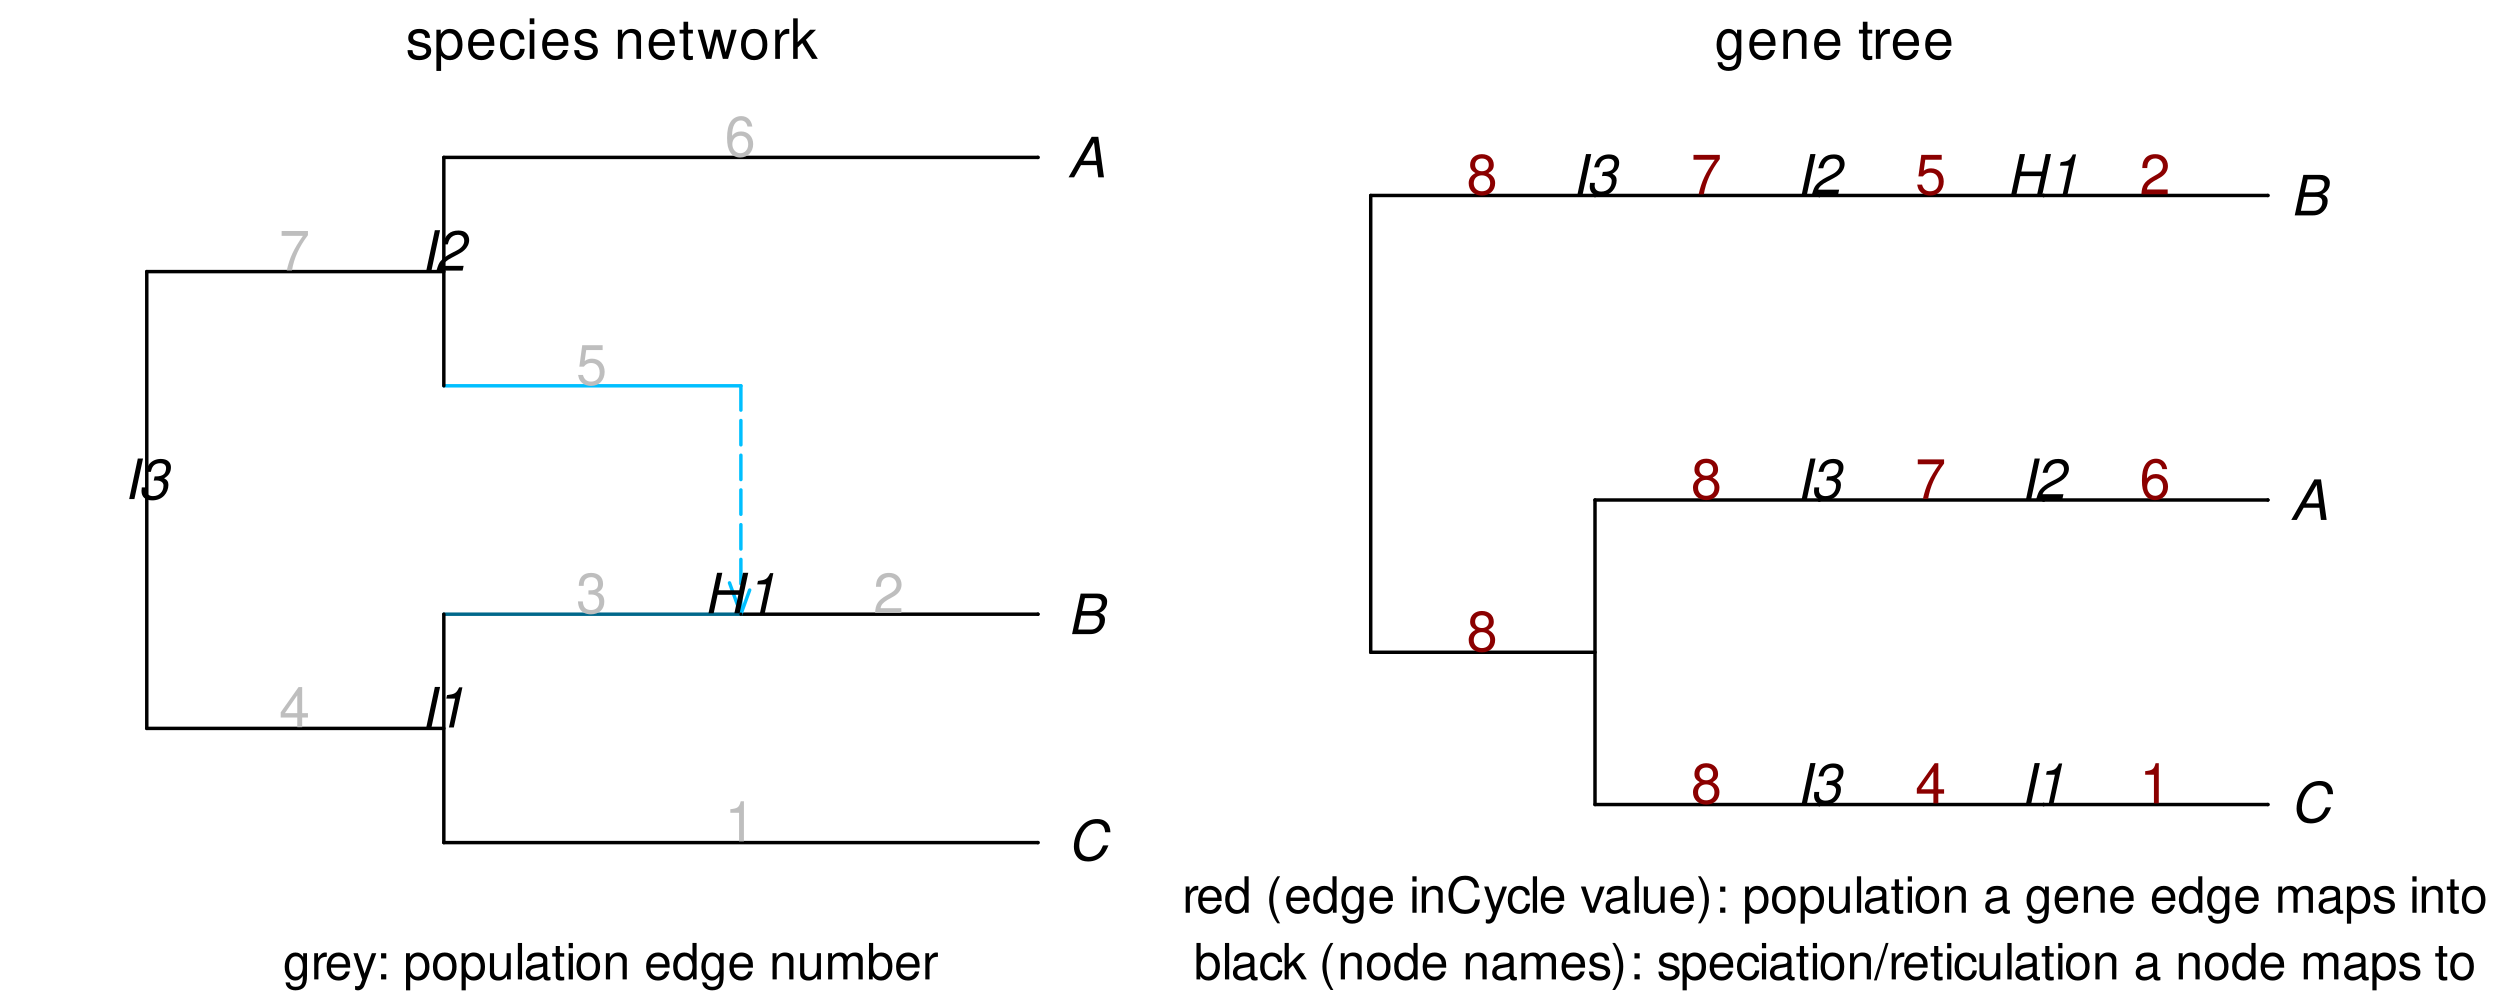 <?xml version="1.0" encoding="UTF-8"?>
<svg xmlns="http://www.w3.org/2000/svg" xmlns:xlink="http://www.w3.org/1999/xlink" width="540pt" height="216pt" viewBox="0 0 540 216" version="1.1">
<defs>
<g>
<symbol overflow="visible" id="glyph0-0">
<path style="stroke:none;" d=""/>
</symbol>
<symbol overflow="visible" id="glyph0-1">
<path style="stroke:none;" d="M 9.234 -6.031 C 9.219 -6.547 9.156 -6.859 9.031 -7.219 C 8.781 -7.938 8.156 -8.531 7.422 -8.75 C 7.109 -8.844 6.75 -8.891 6.391 -8.891 C 5.266 -8.891 4.25 -8.516 3.469 -7.812 C 2.5 -6.938 1.797 -5.672 1.484 -4.234 C 1.391 -3.797 1.344 -3.344 1.344 -2.906 C 1.344 -1.484 2.047 -0.328 3.125 0.078 C 3.5 0.203 3.938 0.281 4.406 0.281 C 5.672 0.281 6.781 -0.188 7.562 -1.047 C 8.031 -1.562 8.406 -2.219 8.812 -3.188 L 7.641 -3.188 C 7.344 -2.516 7.156 -2.141 6.938 -1.844 C 6.438 -1.141 5.516 -0.703 4.578 -0.703 C 3.859 -0.703 3.141 -1.094 2.828 -1.688 C 2.609 -2.094 2.5 -2.578 2.5 -3.125 C 2.5 -5.078 3.594 -7.094 5 -7.688 C 5.359 -7.844 5.766 -7.922 6.188 -7.922 C 7.391 -7.922 7.984 -7.328 8.094 -6.031 Z M 9.234 -6.031 "/>
</symbol>
<symbol overflow="visible" id="glyph0-2">
<path style="stroke:none;" d="M 0.953 0 L 4.906 0 C 5.891 0 6.656 -0.344 7.281 -1.047 C 7.797 -1.625 8.062 -2.312 8.062 -3.094 C 8.062 -3.828 7.734 -4.25 6.906 -4.609 C 7.766 -4.984 8.328 -5.656 8.484 -6.484 C 8.516 -6.641 8.531 -6.812 8.531 -7.016 C 8.531 -7.469 8.406 -7.812 8.094 -8.141 C 7.688 -8.562 7.188 -8.75 6.359 -8.75 L 2.812 -8.75 Z M 3.125 -4.984 L 3.734 -7.766 L 5.891 -7.766 C 6.922 -7.766 7.375 -7.438 7.375 -6.734 C 7.375 -6.281 7.219 -5.859 6.922 -5.531 C 6.562 -5.141 6.094 -4.984 5.297 -4.984 Z M 2.281 -0.984 L 2.922 -4 L 5.641 -4 C 6.469 -4 6.906 -3.625 6.906 -2.906 C 6.906 -2.438 6.781 -2.031 6.5 -1.672 C 6.125 -1.188 5.672 -0.984 5 -0.984 Z M 2.281 -0.984 "/>
</symbol>
<symbol overflow="visible" id="glyph0-3">
<path style="stroke:none;" d="M 6.281 -2.625 L 6.609 0 L 7.844 0 L 6.625 -8.75 L 5.188 -8.75 L 0.203 0 L 1.391 0 L 2.875 -2.625 Z M 6.172 -3.562 L 3.391 -3.562 L 5.688 -7.562 Z M 6.172 -3.562 "/>
</symbol>
<symbol overflow="visible" id="glyph0-4">
<path style="stroke:none;" d="M 7.453 -3.984 L 6.594 0 L 7.734 0 L 9.594 -8.75 L 8.453 -8.75 L 7.656 -4.969 L 3.188 -4.969 L 3.984 -8.75 L 2.859 -8.75 L 1 0 L 2.125 0 L 2.969 -3.984 Z M 7.453 -3.984 "/>
</symbol>
<symbol overflow="visible" id="glyph0-5">
<path style="stroke:none;" d="M 4.438 -6.234 L 3.109 0 L 4.156 0 L 6.016 -8.672 L 5.312 -8.672 C 4.688 -7.375 4.422 -7.219 2.688 -6.984 L 2.531 -6.234 Z M 4.438 -6.234 "/>
</symbol>
<symbol overflow="visible" id="glyph0-6">
<path style="stroke:none;" d="M 4.188 -8.75 L 3.062 -8.75 L 1.203 0 L 2.328 0 Z M 4.188 -8.75 "/>
</symbol>
<symbol overflow="visible" id="glyph0-7">
<path style="stroke:none;" d="M 6.281 -1.047 L 1.766 -1.047 C 1.938 -1.625 2.625 -2.25 3.734 -2.812 L 5.078 -3.531 C 6.141 -4.078 6.797 -4.656 7.156 -5.375 C 7.359 -5.766 7.469 -6.188 7.469 -6.594 C 7.469 -7.531 6.938 -8.297 6.125 -8.547 C 5.828 -8.625 5.516 -8.672 5.172 -8.672 C 3.328 -8.672 2.266 -7.734 1.781 -5.672 L 2.844 -5.672 C 2.984 -6.219 3.125 -6.594 3.344 -6.906 C 3.719 -7.438 4.328 -7.75 5.031 -7.75 C 5.875 -7.75 6.406 -7.234 6.406 -6.438 C 6.406 -5.656 5.828 -4.906 4.828 -4.391 L 3.578 -3.75 C 2.562 -3.234 1.75 -2.625 1.281 -2.047 C 0.922 -1.578 0.781 -1.266 0.406 -0.016 L 6.062 -0.016 Z M 6.281 -1.047 "/>
</symbol>
<symbol overflow="visible" id="glyph0-8">
<path style="stroke:none;" d="M 3.5 -3.984 C 3.75 -4.016 3.875 -4.016 4.047 -4.016 C 4.953 -4.016 5.516 -3.672 5.609 -3.062 C 5.609 -3.016 5.609 -2.953 5.609 -2.891 C 5.609 -1.578 4.688 -0.641 3.344 -0.641 C 2.531 -0.641 2.016 -1.047 1.938 -1.719 C 1.922 -1.781 1.922 -1.828 1.922 -1.891 C 1.922 -2.062 1.938 -2.203 1.984 -2.516 L 0.922 -2.516 C 0.875 -2.141 0.859 -1.969 0.859 -1.766 C 0.859 -0.438 1.688 0.281 3.172 0.281 C 4.25 0.281 5.156 -0.094 5.781 -0.781 C 6.328 -1.375 6.672 -2.25 6.672 -3.047 C 6.672 -3.75 6.422 -4.141 5.75 -4.484 C 6.766 -5.078 7.219 -5.812 7.219 -6.891 C 7.219 -7.688 6.75 -8.297 5.969 -8.547 C 5.688 -8.625 5.375 -8.672 5.047 -8.672 C 4.062 -8.672 3.203 -8.312 2.609 -7.641 C 2.266 -7.234 2.047 -6.766 1.812 -5.875 L 2.875 -5.875 C 3.109 -6.922 3.484 -7.422 4.219 -7.656 C 4.422 -7.719 4.656 -7.75 4.891 -7.75 C 5.688 -7.75 6.172 -7.359 6.172 -6.703 C 6.172 -6.219 6.016 -5.75 5.766 -5.453 C 5.422 -5.078 4.797 -4.891 3.906 -4.891 L 3.703 -4.891 Z M 3.5 -3.984 "/>
</symbol>
<symbol overflow="visible" id="glyph1-0">
<path style="stroke:none;" d=""/>
</symbol>
<symbol overflow="visible" id="glyph1-1">
<path style="stroke:none;" d="M 3.109 -6.188 L 3.109 0 L 4.156 0 L 4.156 -8.672 L 3.469 -8.672 C 3.094 -7.344 2.859 -7.156 1.219 -6.953 L 1.219 -6.188 Z M 3.109 -6.188 "/>
</symbol>
<symbol overflow="visible" id="glyph1-2">
<path style="stroke:none;" d="M 6.078 -1.047 L 1.594 -1.047 C 1.703 -1.766 2.094 -2.219 3.125 -2.859 L 4.328 -3.531 C 5.516 -4.188 6.125 -5.078 6.125 -6.141 C 6.125 -6.859 5.844 -7.531 5.344 -8 C 4.844 -8.453 4.219 -8.672 3.406 -8.672 C 2.328 -8.672 1.531 -8.297 1.062 -7.547 C 0.75 -7.094 0.625 -6.547 0.594 -5.672 L 1.656 -5.672 C 1.688 -6.266 1.766 -6.609 1.906 -6.906 C 2.188 -7.422 2.734 -7.75 3.375 -7.75 C 4.328 -7.75 5.047 -7.062 5.047 -6.125 C 5.047 -5.422 4.656 -4.828 3.906 -4.391 L 2.797 -3.75 C 1.016 -2.719 0.5 -1.906 0.406 -0.016 L 6.078 -0.016 Z M 6.078 -1.047 "/>
</symbol>
<symbol overflow="visible" id="glyph1-3">
<path style="stroke:none;" d="M 2.656 -4 L 3.234 -4 C 4.375 -4 4.984 -3.453 4.984 -2.406 C 4.984 -1.312 4.328 -0.656 3.234 -0.656 C 2.078 -0.656 1.516 -1.25 1.438 -2.516 L 0.391 -2.516 C 0.438 -1.828 0.547 -1.375 0.75 -0.984 C 1.203 -0.141 2.031 0.281 3.188 0.281 C 4.938 0.281 6.078 -0.781 6.078 -2.422 C 6.078 -3.531 5.656 -4.125 4.625 -4.484 C 5.422 -4.812 5.812 -5.406 5.812 -6.281 C 5.812 -7.781 4.844 -8.672 3.234 -8.672 C 1.516 -8.672 0.594 -7.719 0.562 -5.875 L 1.625 -5.875 C 1.625 -6.406 1.688 -6.703 1.812 -6.969 C 2.047 -7.469 2.578 -7.75 3.234 -7.75 C 4.172 -7.75 4.734 -7.188 4.734 -6.25 C 4.734 -5.641 4.531 -5.266 4.062 -5.062 C 3.766 -4.938 3.391 -4.891 2.656 -4.891 Z M 2.656 -4 "/>
</symbol>
<symbol overflow="visible" id="glyph1-4">
<path style="stroke:none;" d="M 3.922 -2.094 L 3.922 0 L 4.984 0 L 4.984 -2.094 L 6.234 -2.094 L 6.234 -3.047 L 4.984 -3.047 L 4.984 -8.672 L 4.203 -8.672 L 0.344 -3.219 L 0.344 -2.094 Z M 3.922 -3.047 L 1.266 -3.047 L 3.922 -6.875 Z M 3.922 -3.047 "/>
</symbol>
<symbol overflow="visible" id="glyph1-5">
<path style="stroke:none;" d="M 5.719 -8.516 L 1.312 -8.516 L 0.688 -3.875 L 1.656 -3.875 C 2.141 -4.469 2.562 -4.672 3.234 -4.672 C 4.375 -4.672 5.078 -3.891 5.078 -2.625 C 5.078 -1.406 4.375 -0.656 3.219 -0.656 C 2.297 -0.656 1.734 -1.125 1.469 -2.094 L 0.422 -2.094 C 0.562 -1.391 0.688 -1.062 0.938 -0.75 C 1.422 -0.094 2.281 0.281 3.234 0.281 C 4.953 0.281 6.156 -0.969 6.156 -2.766 C 6.156 -4.453 5.047 -5.609 3.406 -5.609 C 2.812 -5.609 2.328 -5.453 1.844 -5.094 L 2.172 -7.469 L 5.719 -7.469 Z M 5.719 -8.516 "/>
</symbol>
<symbol overflow="visible" id="glyph1-6">
<path style="stroke:none;" d="M 5.969 -6.422 C 5.766 -7.844 4.859 -8.672 3.562 -8.672 C 2.625 -8.672 1.781 -8.219 1.281 -7.438 C 0.75 -6.594 0.516 -5.531 0.516 -3.953 C 0.516 -2.5 0.719 -1.578 1.234 -0.797 C 1.688 -0.094 2.438 0.281 3.375 0.281 C 4.984 0.281 6.156 -0.938 6.156 -2.625 C 6.156 -4.219 5.078 -5.359 3.547 -5.359 C 2.719 -5.359 2.047 -5.047 1.594 -4.406 C 1.609 -6.547 2.281 -7.734 3.484 -7.734 C 4.234 -7.734 4.75 -7.266 4.922 -6.422 Z M 3.422 -4.422 C 4.438 -4.422 5.078 -3.703 5.078 -2.547 C 5.078 -1.453 4.359 -0.656 3.391 -0.656 C 2.406 -0.656 1.656 -1.484 1.656 -2.594 C 1.656 -3.672 2.375 -4.422 3.422 -4.422 Z M 3.422 -4.422 "/>
</symbol>
<symbol overflow="visible" id="glyph1-7">
<path style="stroke:none;" d="M 6.234 -8.516 L 0.547 -8.516 L 0.547 -7.469 L 5.141 -7.469 C 3.125 -4.578 2.297 -2.797 1.656 0 L 2.781 0 C 3.25 -2.719 4.312 -5.062 6.234 -7.625 Z M 6.234 -8.516 "/>
</symbol>
<symbol overflow="visible" id="glyph1-8">
<path style="stroke:none;" d="M 5.25 -4.531 C 5.25 -5.766 4.422 -6.469 2.969 -6.469 C 1.516 -6.469 0.562 -5.719 0.562 -4.547 C 0.562 -3.562 1.062 -3.094 2.562 -2.734 L 3.484 -2.516 C 4.188 -2.344 4.469 -2.094 4.469 -1.641 C 4.469 -1.047 3.875 -0.641 3 -0.641 C 2.453 -0.641 2 -0.797 1.75 -1.062 C 1.594 -1.25 1.531 -1.422 1.469 -1.875 L 0.406 -1.875 C 0.453 -0.422 1.266 0.281 2.922 0.281 C 4.5 0.281 5.516 -0.5 5.516 -1.719 C 5.516 -2.656 4.984 -3.172 3.734 -3.469 L 2.766 -3.703 C 1.953 -3.891 1.609 -4.156 1.609 -4.594 C 1.609 -5.188 2.125 -5.547 2.938 -5.547 C 3.75 -5.547 4.172 -5.203 4.203 -4.531 Z M 5.25 -4.531 "/>
</symbol>
<symbol overflow="visible" id="glyph1-9">
<path style="stroke:none;" d="M 0.641 2.609 L 1.656 2.609 L 1.656 -0.656 C 2.188 -0.016 2.766 0.281 3.594 0.281 C 5.219 0.281 6.281 -1.031 6.281 -3.031 C 6.281 -5.141 5.25 -6.469 3.578 -6.469 C 2.719 -6.469 2.047 -6.078 1.578 -5.344 L 1.578 -6.281 L 0.641 -6.281 Z M 3.406 -5.531 C 4.516 -5.531 5.234 -4.562 5.234 -3.062 C 5.234 -1.625 4.5 -0.656 3.406 -0.656 C 2.344 -0.656 1.656 -1.625 1.656 -3.094 C 1.656 -4.578 2.344 -5.531 3.406 -5.531 Z M 3.406 -5.531 "/>
</symbol>
<symbol overflow="visible" id="glyph1-10">
<path style="stroke:none;" d="M 6.156 -2.812 C 6.156 -3.766 6.078 -4.344 5.906 -4.812 C 5.5 -5.844 4.531 -6.469 3.359 -6.469 C 1.609 -6.469 0.484 -5.141 0.484 -3.062 C 0.484 -0.984 1.562 0.281 3.344 0.281 C 4.781 0.281 5.766 -0.547 6.031 -1.906 L 5.016 -1.906 C 4.734 -1.078 4.172 -0.641 3.375 -0.641 C 2.734 -0.641 2.203 -0.938 1.859 -1.469 C 1.625 -1.828 1.531 -2.188 1.531 -2.812 Z M 1.547 -3.625 C 1.625 -4.781 2.344 -5.547 3.344 -5.547 C 4.375 -5.547 5.078 -4.75 5.078 -3.625 Z M 1.547 -3.625 "/>
</symbol>
<symbol overflow="visible" id="glyph1-11">
<path style="stroke:none;" d="M 5.656 -4.172 C 5.609 -4.781 5.469 -5.188 5.234 -5.531 C 4.797 -6.125 4.047 -6.469 3.172 -6.469 C 1.469 -6.469 0.375 -5.125 0.375 -3.031 C 0.375 -1.016 1.453 0.281 3.156 0.281 C 4.656 0.281 5.609 -0.625 5.719 -2.156 L 4.719 -2.156 C 4.547 -1.156 4.031 -0.641 3.188 -0.641 C 2.078 -0.641 1.422 -1.547 1.422 -3.031 C 1.422 -4.609 2.062 -5.547 3.156 -5.547 C 4 -5.547 4.531 -5.047 4.641 -4.172 Z M 5.656 -4.172 "/>
</symbol>
<symbol overflow="visible" id="glyph1-12">
<path style="stroke:none;" d="M 1.797 -6.281 L 0.797 -6.281 L 0.797 0 L 1.797 0 Z M 1.797 -8.75 L 0.797 -8.75 L 0.797 -7.484 L 1.797 -7.484 Z M 1.797 -8.75 "/>
</symbol>
<symbol overflow="visible" id="glyph1-13">
<path style="stroke:none;" d=""/>
</symbol>
<symbol overflow="visible" id="glyph1-14">
<path style="stroke:none;" d="M 0.844 -6.281 L 0.844 0 L 1.844 0 L 1.844 -3.469 C 1.844 -4.75 2.516 -5.594 3.547 -5.594 C 4.344 -5.594 4.844 -5.109 4.844 -4.359 L 4.844 0 L 5.844 0 L 5.844 -4.75 C 5.844 -5.797 5.062 -6.469 3.859 -6.469 C 2.922 -6.469 2.312 -6.109 1.766 -5.234 L 1.766 -6.281 Z M 0.844 -6.281 "/>
</symbol>
<symbol overflow="visible" id="glyph1-15">
<path style="stroke:none;" d="M 3.047 -6.281 L 2.016 -6.281 L 2.016 -8.016 L 1.016 -8.016 L 1.016 -6.281 L 0.172 -6.281 L 0.172 -5.469 L 1.016 -5.469 L 1.016 -0.719 C 1.016 -0.078 1.453 0.281 2.234 0.281 C 2.5 0.281 2.719 0.25 3.047 0.188 L 3.047 -0.641 C 2.906 -0.609 2.766 -0.594 2.562 -0.594 C 2.141 -0.594 2.016 -0.719 2.016 -1.156 L 2.016 -5.469 L 3.047 -5.469 Z M 3.047 -6.281 "/>
</symbol>
<symbol overflow="visible" id="glyph1-16">
<path style="stroke:none;" d="M 6.641 0 L 8.5 -6.281 L 7.375 -6.281 L 6.125 -1.391 L 4.891 -6.281 L 3.656 -6.281 L 2.453 -1.391 L 1.172 -6.281 L 0.078 -6.281 L 1.891 0 L 3.031 0 L 4.234 -4.938 L 5.516 0 Z M 6.641 0 "/>
</symbol>
<symbol overflow="visible" id="glyph1-17">
<path style="stroke:none;" d="M 3.266 -6.469 C 1.484 -6.469 0.438 -5.203 0.438 -3.094 C 0.438 -0.969 1.484 0.281 3.281 0.281 C 5.047 0.281 6.125 -0.984 6.125 -3.047 C 6.125 -5.234 5.094 -6.469 3.266 -6.469 Z M 3.281 -5.547 C 4.406 -5.547 5.078 -4.625 5.078 -3.062 C 5.078 -1.578 4.375 -0.641 3.281 -0.641 C 2.156 -0.641 1.469 -1.578 1.469 -3.094 C 1.469 -4.625 2.156 -5.547 3.281 -5.547 Z M 3.281 -5.547 "/>
</symbol>
<symbol overflow="visible" id="glyph1-18">
<path style="stroke:none;" d="M 0.828 -6.281 L 0.828 0 L 1.844 0 L 1.844 -3.266 C 1.844 -4.781 2.469 -5.453 3.859 -5.406 L 3.859 -6.438 C 3.688 -6.453 3.594 -6.469 3.469 -6.469 C 2.812 -6.469 2.328 -6.078 1.75 -5.141 L 1.75 -6.281 Z M 0.828 -6.281 "/>
</symbol>
<symbol overflow="visible" id="glyph1-19">
<path style="stroke:none;" d="M 1.688 -8.75 L 0.703 -8.75 L 0.703 0 L 1.688 0 L 1.688 -2.453 L 2.656 -3.406 L 4.781 0 L 6.031 0 L 3.453 -4.109 L 5.641 -6.281 L 4.359 -6.281 L 1.688 -3.625 Z M 1.688 -8.75 "/>
</symbol>
<symbol overflow="visible" id="glyph1-20">
<path style="stroke:none;" d="M 4.688 -4.578 C 5.578 -5.109 5.859 -5.547 5.859 -6.359 C 5.859 -7.734 4.812 -8.672 3.297 -8.672 C 1.797 -8.672 0.75 -7.734 0.75 -6.375 C 0.75 -5.547 1.016 -5.125 1.891 -4.578 C 0.922 -4.078 0.438 -3.375 0.438 -2.406 C 0.438 -0.828 1.609 0.281 3.297 0.281 C 4.984 0.281 6.156 -0.828 6.156 -2.406 C 6.156 -3.375 5.672 -4.078 4.688 -4.578 Z M 3.297 -7.734 C 4.203 -7.734 4.781 -7.203 4.781 -6.344 C 4.781 -5.516 4.188 -4.984 3.297 -4.984 C 2.406 -4.984 1.828 -5.516 1.828 -6.359 C 1.828 -7.203 2.406 -7.734 3.297 -7.734 Z M 3.297 -4.094 C 4.359 -4.094 5.078 -3.391 5.078 -2.391 C 5.078 -1.344 4.375 -0.656 3.281 -0.656 C 2.25 -0.656 1.531 -1.375 1.531 -2.375 C 1.531 -3.406 2.234 -4.094 3.297 -4.094 Z M 3.297 -4.094 "/>
</symbol>
<symbol overflow="visible" id="glyph1-21">
<path style="stroke:none;" d="M 4.844 -6.281 L 4.844 -5.375 C 4.344 -6.125 3.797 -6.469 3 -6.469 C 1.469 -6.469 0.422 -5.047 0.422 -3.031 C 0.422 -1.984 0.672 -1.219 1.219 -0.578 C 1.688 -0.031 2.281 0.281 2.922 0.281 C 3.688 0.281 4.219 -0.062 4.75 -0.859 L 4.75 -0.531 C 4.75 1.156 4.281 1.781 3.031 1.781 C 2.188 1.781 1.734 1.438 1.641 0.719 L 0.625 0.719 C 0.719 1.891 1.641 2.609 3.016 2.609 C 3.938 2.609 4.703 2.312 5.109 1.812 C 5.594 1.219 5.766 0.438 5.766 -1.031 L 5.766 -6.281 Z M 3.094 -5.547 C 4.156 -5.547 4.75 -4.656 4.75 -3.062 C 4.75 -1.531 4.141 -0.641 3.094 -0.641 C 2.062 -0.641 1.469 -1.547 1.469 -3.094 C 1.469 -4.625 2.062 -5.547 3.094 -5.547 Z M 3.094 -5.547 "/>
</symbol>
<symbol overflow="visible" id="glyph2-0">
<path style="stroke:none;" d=""/>
</symbol>
<symbol overflow="visible" id="glyph2-1">
<path style="stroke:none;" d="M 4.359 -5.656 L 4.359 -4.844 C 3.906 -5.516 3.406 -5.812 2.703 -5.812 C 1.328 -5.812 0.375 -4.547 0.375 -2.734 C 0.375 -1.781 0.609 -1.094 1.094 -0.516 C 1.516 -0.016 2.047 0.25 2.641 0.25 C 3.312 0.25 3.797 -0.047 4.281 -0.766 L 4.281 -0.469 C 4.281 1.031 3.859 1.594 2.734 1.594 C 1.969 1.594 1.562 1.297 1.484 0.641 L 0.562 0.641 C 0.641 1.688 1.484 2.359 2.703 2.359 C 3.547 2.359 4.234 2.078 4.594 1.625 C 5.031 1.094 5.188 0.406 5.188 -0.922 L 5.188 -5.656 Z M 2.781 -4.984 C 3.734 -4.984 4.281 -4.188 4.281 -2.75 C 4.281 -1.375 3.719 -0.578 2.781 -0.578 C 1.859 -0.578 1.312 -1.391 1.312 -2.781 C 1.312 -4.172 1.859 -4.984 2.781 -4.984 Z M 2.781 -4.984 "/>
</symbol>
<symbol overflow="visible" id="glyph2-2">
<path style="stroke:none;" d="M 0.75 -5.656 L 0.75 0 L 1.656 0 L 1.656 -2.938 C 1.656 -4.297 2.219 -4.906 3.469 -4.875 L 3.469 -5.781 C 3.312 -5.812 3.234 -5.812 3.125 -5.812 C 2.531 -5.812 2.094 -5.469 1.578 -4.625 L 1.578 -5.656 Z M 0.75 -5.656 "/>
</symbol>
<symbol overflow="visible" id="glyph2-3">
<path style="stroke:none;" d="M 5.531 -2.531 C 5.531 -3.391 5.469 -3.906 5.312 -4.328 C 4.938 -5.266 4.078 -5.812 3.016 -5.812 C 1.453 -5.812 0.438 -4.625 0.438 -2.75 C 0.438 -0.891 1.406 0.25 3 0.25 C 4.297 0.25 5.188 -0.484 5.422 -1.719 L 4.516 -1.719 C 4.266 -0.969 3.75 -0.578 3.031 -0.578 C 2.469 -0.578 1.969 -0.844 1.672 -1.312 C 1.453 -1.641 1.375 -1.969 1.375 -2.531 Z M 1.391 -3.266 C 1.469 -4.312 2.109 -4.984 3.016 -4.984 C 3.938 -4.984 4.562 -4.281 4.562 -3.266 Z M 1.391 -3.266 "/>
</symbol>
<symbol overflow="visible" id="glyph2-4">
<path style="stroke:none;" d="M 4.188 -5.656 L 2.625 -1.25 L 1.172 -5.656 L 0.219 -5.656 L 2.125 0.016 L 1.781 0.922 C 1.625 1.312 1.438 1.469 1.062 1.469 C 0.906 1.469 0.781 1.453 0.578 1.406 L 0.578 2.219 C 0.766 2.312 0.953 2.359 1.188 2.359 C 1.484 2.359 1.797 2.25 2.031 2.078 C 2.312 1.875 2.469 1.641 2.641 1.188 L 5.156 -5.656 Z M 4.188 -5.656 "/>
</symbol>
<symbol overflow="visible" id="glyph2-5">
<path style="stroke:none;" d="M 2.312 -1.125 L 1.188 -1.125 L 1.188 0 L 2.312 0 Z M 2.312 -5.656 L 1.188 -5.656 L 1.188 -4.531 L 2.312 -4.531 Z M 2.312 -5.656 "/>
</symbol>
<symbol overflow="visible" id="glyph2-6">
<path style="stroke:none;" d=""/>
</symbol>
<symbol overflow="visible" id="glyph2-7">
<path style="stroke:none;" d="M 0.578 2.359 L 1.484 2.359 L 1.484 -0.594 C 1.969 -0.016 2.5 0.25 3.234 0.25 C 4.703 0.25 5.641 -0.922 5.641 -2.734 C 5.641 -4.625 4.719 -5.812 3.219 -5.812 C 2.453 -5.812 1.828 -5.469 1.422 -4.797 L 1.422 -5.656 L 0.578 -5.656 Z M 3.062 -4.984 C 4.062 -4.984 4.703 -4.109 4.703 -2.75 C 4.703 -1.469 4.047 -0.594 3.062 -0.594 C 2.109 -0.594 1.484 -1.453 1.484 -2.781 C 1.484 -4.109 2.109 -4.984 3.062 -4.984 Z M 3.062 -4.984 "/>
</symbol>
<symbol overflow="visible" id="glyph2-8">
<path style="stroke:none;" d="M 2.938 -5.812 C 1.344 -5.812 0.391 -4.688 0.391 -2.781 C 0.391 -0.875 1.344 0.25 2.953 0.25 C 4.547 0.25 5.5 -0.891 5.5 -2.75 C 5.5 -4.703 4.578 -5.812 2.938 -5.812 Z M 2.953 -4.984 C 3.969 -4.984 4.562 -4.156 4.562 -2.75 C 4.562 -1.422 3.938 -0.578 2.953 -0.578 C 1.938 -0.578 1.328 -1.422 1.328 -2.781 C 1.328 -4.156 1.938 -4.984 2.953 -4.984 Z M 2.953 -4.984 "/>
</symbol>
<symbol overflow="visible" id="glyph2-9">
<path style="stroke:none;" d="M 5.203 0 L 5.203 -5.656 L 4.312 -5.656 L 4.312 -2.453 C 4.312 -1.297 3.703 -0.547 2.766 -0.547 C 2.047 -0.547 1.594 -0.969 1.594 -1.656 L 1.594 -5.656 L 0.703 -5.656 L 0.703 -1.297 C 0.703 -0.359 1.406 0.25 2.5 0.25 C 3.344 0.25 3.859 -0.047 4.391 -0.781 L 4.391 0 Z M 5.203 0 "/>
</symbol>
<symbol overflow="visible" id="glyph2-10">
<path style="stroke:none;" d="M 1.641 -7.875 L 0.734 -7.875 L 0.734 0 L 1.641 0 Z M 1.641 -7.875 "/>
</symbol>
<symbol overflow="visible" id="glyph2-11">
<path style="stroke:none;" d="M 5.781 -0.531 C 5.672 -0.5 5.641 -0.5 5.578 -0.5 C 5.266 -0.5 5.094 -0.672 5.094 -0.953 L 5.094 -4.281 C 5.094 -5.281 4.359 -5.812 2.969 -5.812 C 2.141 -5.812 1.484 -5.578 1.094 -5.156 C 0.828 -4.875 0.719 -4.547 0.703 -3.984 L 1.609 -3.984 C 1.688 -4.672 2.094 -4.984 2.938 -4.984 C 3.75 -4.984 4.203 -4.688 4.203 -4.141 L 4.203 -3.906 C 4.188 -3.516 4 -3.375 3.266 -3.281 C 1.984 -3.125 1.797 -3.078 1.453 -2.938 C 0.781 -2.656 0.453 -2.156 0.453 -1.422 C 0.453 -0.406 1.172 0.25 2.312 0.25 C 3.016 0.25 3.594 0 4.234 -0.578 C 4.297 0 4.578 0.25 5.156 0.25 C 5.359 0.25 5.469 0.234 5.781 0.156 Z M 4.203 -1.781 C 4.203 -1.484 4.109 -1.297 3.844 -1.047 C 3.484 -0.719 3.031 -0.547 2.5 -0.547 C 1.797 -0.547 1.391 -0.875 1.391 -1.453 C 1.391 -2.047 1.781 -2.344 2.75 -2.484 C 3.719 -2.609 3.891 -2.656 4.203 -2.797 Z M 4.203 -1.781 "/>
</symbol>
<symbol overflow="visible" id="glyph2-12">
<path style="stroke:none;" d="M 2.75 -5.656 L 1.812 -5.656 L 1.812 -7.219 L 0.922 -7.219 L 0.922 -5.656 L 0.156 -5.656 L 0.156 -4.922 L 0.922 -4.922 L 0.922 -0.641 C 0.922 -0.062 1.312 0.25 2.016 0.25 C 2.25 0.25 2.438 0.234 2.75 0.172 L 2.75 -0.578 C 2.609 -0.547 2.5 -0.547 2.312 -0.547 C 1.922 -0.547 1.812 -0.641 1.812 -1.047 L 1.812 -4.922 L 2.75 -4.922 Z M 2.75 -5.656 "/>
</symbol>
<symbol overflow="visible" id="glyph2-13">
<path style="stroke:none;" d="M 1.625 -5.656 L 0.719 -5.656 L 0.719 0 L 1.625 0 Z M 1.625 -7.875 L 0.719 -7.875 L 0.719 -6.734 L 1.625 -6.734 Z M 1.625 -7.875 "/>
</symbol>
<symbol overflow="visible" id="glyph2-14">
<path style="stroke:none;" d="M 0.75 -5.656 L 0.75 0 L 1.656 0 L 1.656 -3.125 C 1.656 -4.281 2.266 -5.031 3.203 -5.031 C 3.906 -5.031 4.359 -4.594 4.359 -3.922 L 4.359 0 L 5.266 0 L 5.266 -4.281 C 5.266 -5.219 4.562 -5.812 3.469 -5.812 C 2.625 -5.812 2.078 -5.5 1.594 -4.703 L 1.594 -5.656 Z M 0.75 -5.656 "/>
</symbol>
<symbol overflow="visible" id="glyph2-15">
<path style="stroke:none;" d="M 5.344 -7.875 L 4.453 -7.875 L 4.453 -4.938 C 4.078 -5.516 3.469 -5.812 2.703 -5.812 C 1.234 -5.812 0.281 -4.641 0.281 -2.844 C 0.281 -0.922 1.203 0.25 2.75 0.25 C 3.516 0.25 4.062 -0.047 4.547 -0.75 L 4.547 0 L 5.344 0 Z M 2.859 -4.984 C 3.828 -4.984 4.453 -4.125 4.453 -2.766 C 4.453 -1.453 3.828 -0.594 2.875 -0.594 C 1.875 -0.594 1.219 -1.469 1.219 -2.781 C 1.219 -4.109 1.875 -4.984 2.859 -4.984 Z M 2.859 -4.984 "/>
</symbol>
<symbol overflow="visible" id="glyph2-16">
<path style="stroke:none;" d="M 0.75 -5.656 L 0.75 0 L 1.656 0 L 1.656 -3.547 C 1.656 -4.375 2.25 -5.031 2.984 -5.031 C 3.656 -5.031 4.031 -4.625 4.031 -3.891 L 4.031 0 L 4.938 0 L 4.938 -3.547 C 4.938 -4.375 5.531 -5.031 6.266 -5.031 C 6.938 -5.031 7.312 -4.609 7.312 -3.891 L 7.312 0 L 8.234 0 L 8.234 -4.25 C 8.234 -5.266 7.641 -5.812 6.594 -5.812 C 5.828 -5.812 5.375 -5.594 4.844 -4.953 C 4.516 -5.562 4.062 -5.812 3.328 -5.812 C 2.562 -5.812 2.062 -5.531 1.594 -4.859 L 1.594 -5.656 Z M 0.75 -5.656 "/>
</symbol>
<symbol overflow="visible" id="glyph2-17">
<path style="stroke:none;" d="M 0.578 -7.875 L 0.578 0 L 1.391 0 L 1.391 -0.719 C 1.828 -0.062 2.391 0.25 3.188 0.25 C 4.672 0.25 5.641 -0.969 5.641 -2.844 C 5.641 -4.688 4.734 -5.812 3.234 -5.812 C 2.453 -5.812 1.906 -5.531 1.484 -4.891 L 1.484 -7.875 Z M 3.062 -4.984 C 4.062 -4.984 4.703 -4.109 4.703 -2.75 C 4.703 -1.469 4.031 -0.594 3.062 -0.594 C 2.094 -0.594 1.484 -1.453 1.484 -2.781 C 1.484 -4.109 2.094 -4.984 3.062 -4.984 Z M 3.062 -4.984 "/>
</symbol>
<symbol overflow="visible" id="glyph2-18">
<path style="stroke:none;" d="M 2.547 -7.875 C 1.469 -6.453 0.781 -4.484 0.781 -2.797 C 0.781 -1.094 1.469 0.875 2.547 2.281 L 3.141 2.281 C 2.188 0.75 1.656 -1.062 1.656 -2.797 C 1.656 -4.516 2.188 -6.344 3.141 -7.875 Z M 2.547 -7.875 "/>
</symbol>
<symbol overflow="visible" id="glyph2-19">
<path style="stroke:none;" d="M 7.141 -5.438 C 6.828 -7.156 5.844 -8 4.109 -8 C 3.062 -8 2.203 -7.672 1.625 -7.016 C 0.906 -6.234 0.516 -5.125 0.516 -3.844 C 0.516 -2.547 0.922 -1.438 1.656 -0.672 C 2.266 -0.047 3.047 0.25 4.078 0.25 C 6 0.25 7.078 -0.781 7.312 -2.875 L 6.266 -2.875 C 6.188 -2.328 6.078 -1.969 5.922 -1.656 C 5.594 -1 4.922 -0.641 4.078 -0.641 C 2.516 -0.641 1.516 -1.891 1.516 -3.859 C 1.516 -5.875 2.469 -7.109 4 -7.109 C 4.625 -7.109 5.219 -6.938 5.547 -6.625 C 5.844 -6.344 6 -6.031 6.125 -5.438 Z M 7.141 -5.438 "/>
</symbol>
<symbol overflow="visible" id="glyph2-20">
<path style="stroke:none;" d="M 5.078 -3.75 C 5.047 -4.312 4.922 -4.672 4.703 -4.984 C 4.312 -5.5 3.641 -5.812 2.844 -5.812 C 1.312 -5.812 0.328 -4.609 0.328 -2.734 C 0.328 -0.906 1.312 0.25 2.844 0.25 C 4.188 0.25 5.047 -0.562 5.156 -1.938 L 4.25 -1.938 C 4.094 -1.031 3.625 -0.578 2.859 -0.578 C 1.875 -0.578 1.281 -1.391 1.281 -2.734 C 1.281 -4.141 1.859 -4.984 2.844 -4.984 C 3.594 -4.984 4.078 -4.547 4.172 -3.75 Z M 5.078 -3.75 "/>
</symbol>
<symbol overflow="visible" id="glyph2-21">
<path style="stroke:none;" d="M 3.078 0 L 5.25 -5.656 L 4.234 -5.656 L 2.641 -1.062 L 1.125 -5.656 L 0.109 -5.656 L 2.094 0 Z M 3.078 0 "/>
</symbol>
<symbol overflow="visible" id="glyph2-22">
<path style="stroke:none;" d="M 1 2.281 C 2.078 0.875 2.766 -1.094 2.766 -2.781 C 2.766 -4.484 2.078 -6.453 1 -7.875 L 0.406 -7.875 C 1.359 -6.328 1.891 -4.516 1.891 -2.781 C 1.891 -1.062 1.359 0.75 0.406 2.281 Z M 1 2.281 "/>
</symbol>
<symbol overflow="visible" id="glyph2-23">
<path style="stroke:none;" d="M 4.734 -4.078 C 4.719 -5.188 3.984 -5.812 2.672 -5.812 C 1.359 -5.812 0.5 -5.141 0.5 -4.094 C 0.5 -3.203 0.953 -2.781 2.297 -2.469 L 3.141 -2.25 C 3.766 -2.109 4.016 -1.875 4.016 -1.484 C 4.016 -0.938 3.484 -0.578 2.703 -0.578 C 2.219 -0.578 1.797 -0.719 1.578 -0.953 C 1.438 -1.125 1.375 -1.281 1.312 -1.688 L 0.359 -1.688 C 0.406 -0.375 1.141 0.25 2.625 0.25 C 4.047 0.25 4.953 -0.453 4.953 -1.547 C 4.953 -2.391 4.484 -2.844 3.359 -3.125 L 2.5 -3.328 C 1.766 -3.5 1.453 -3.734 1.453 -4.141 C 1.453 -4.672 1.906 -4.984 2.641 -4.984 C 3.375 -4.984 3.75 -4.672 3.781 -4.078 Z M 4.734 -4.078 "/>
</symbol>
<symbol overflow="visible" id="glyph2-24">
<path style="stroke:none;" d="M 1.516 -7.875 L 0.625 -7.875 L 0.625 0 L 1.516 0 L 1.516 -2.203 L 2.391 -3.062 L 4.312 0 L 5.422 0 L 3.109 -3.703 L 5.078 -5.656 L 3.922 -5.656 L 1.516 -3.266 Z M 1.516 -7.875 "/>
</symbol>
<symbol overflow="visible" id="glyph2-25">
<path style="stroke:none;" d="M 2.469 -7.875 L -0.094 0.219 L 0.5 0.219 L 3.062 -7.875 Z M 2.469 -7.875 "/>
</symbol>
</g>
</defs>
<g id="surface26">
<rect x="0" y="0" width="540" height="216" style="fill:rgb(100%,100%,100%);fill-opacity:1;stroke:none;"/>
<path style="fill:none;stroke-width:0.75;stroke-linecap:round;stroke-linejoin:round;stroke:rgb(0%,0%,0%);stroke-opacity:1;stroke-miterlimit:10;" d="M 95.867 182 L 224.195 182 "/>
<path style="fill:none;stroke-width:0.75;stroke-linecap:round;stroke-linejoin:round;stroke:rgb(0%,0%,0%);stroke-opacity:1;stroke-miterlimit:10;" d="M 160.031 132.668 L 224.195 132.668 "/>
<path style="fill:none;stroke-width:0.75;stroke-linecap:round;stroke-linejoin:round;stroke:rgb(0%,40.784%,54.51%);stroke-opacity:1;stroke-miterlimit:10;" d="M 95.867 132.668 L 160.031 132.668 "/>
<path style="fill:none;stroke-width:0.75;stroke-linecap:round;stroke-linejoin:round;stroke:rgb(0%,0%,0%);stroke-opacity:1;stroke-miterlimit:10;" d="M 31.703 157.332 L 95.867 157.332 "/>
<path style="fill:none;stroke-width:0.75;stroke-linecap:round;stroke-linejoin:round;stroke:rgb(0%,74.902%,100%);stroke-opacity:1;stroke-miterlimit:10;" d="M 95.867 83.332 L 160.031 83.332 "/>
<path style="fill:none;stroke-width:0.75;stroke-linecap:round;stroke-linejoin:round;stroke:rgb(0%,0%,0%);stroke-opacity:1;stroke-miterlimit:10;" d="M 95.867 34 L 224.195 34 "/>
<path style="fill:none;stroke-width:0.75;stroke-linecap:round;stroke-linejoin:round;stroke:rgb(0%,0%,0%);stroke-opacity:1;stroke-miterlimit:10;" d="M 31.703 58.668 L 95.867 58.668 "/>
<path style="fill:none;stroke-width:0.75;stroke-linecap:round;stroke-linejoin:round;stroke:rgb(0%,74.902%,100%);stroke-opacity:1;stroke-dasharray:5.25,2.25;stroke-miterlimit:10;" d="M 160.031 83.332 L 160.031 132.668 "/>
<path style="fill:none;stroke-width:0.75;stroke-linecap:round;stroke-linejoin:round;stroke:rgb(0%,74.902%,100%);stroke-opacity:1;stroke-dasharray:5.25,2.25;stroke-miterlimit:10;" d="M 157.57 125.902 L 160.031 132.668 L 162.492 125.902 "/>
<path style="fill:none;stroke-width:0.75;stroke-linecap:round;stroke-linejoin:round;stroke:rgb(0%,0%,0%);stroke-opacity:1;stroke-miterlimit:10;" d="M 224.195 182 L 224.195 182 "/>
<path style="fill:none;stroke-width:0.75;stroke-linecap:round;stroke-linejoin:round;stroke:rgb(0%,0%,0%);stroke-opacity:1;stroke-miterlimit:10;" d="M 224.195 132.668 L 224.195 132.668 "/>
<path style="fill:none;stroke-width:0.75;stroke-linecap:round;stroke-linejoin:round;stroke:rgb(0%,0%,0%);stroke-opacity:1;stroke-miterlimit:10;" d="M 160.031 132.668 L 160.031 132.668 "/>
<path style="fill:none;stroke-width:0.75;stroke-linecap:round;stroke-linejoin:round;stroke:rgb(0%,0%,0%);stroke-opacity:1;stroke-miterlimit:10;" d="M 95.867 182 L 95.867 132.668 "/>
<path style="fill:none;stroke-width:0.75;stroke-linecap:round;stroke-linejoin:round;stroke:rgb(0%,0%,0%);stroke-opacity:1;stroke-miterlimit:10;" d="M 224.195 34 L 224.195 34 "/>
<path style="fill:none;stroke-width:0.75;stroke-linecap:round;stroke-linejoin:round;stroke:rgb(0%,0%,0%);stroke-opacity:1;stroke-miterlimit:10;" d="M 95.867 83.332 L 95.867 34 "/>
<path style="fill:none;stroke-width:0.75;stroke-linecap:round;stroke-linejoin:round;stroke:rgb(0%,0%,0%);stroke-opacity:1;stroke-miterlimit:10;" d="M 31.703 157.332 L 31.703 58.668 "/>
<g style="fill:rgb(0%,0%,0%);fill-opacity:1;">
  <use xlink:href="#glyph0-1" x="230.613" y="185.8"/>
</g>
<g style="fill:rgb(0%,0%,0%);fill-opacity:1;">
  <use xlink:href="#glyph0-2" x="230.613" y="136.968"/>
</g>
<g style="fill:rgb(0%,0%,0%);fill-opacity:1;">
  <use xlink:href="#glyph0-3" x="230.613" y="38.3"/>
</g>
<g style="fill:rgb(0%,0%,0%);fill-opacity:1;">
  <use xlink:href="#glyph0-4" x="152.031" y="132.468"/>
  <use xlink:href="#glyph0-5" x="161.031" y="132.468"/>
</g>
<g style="fill:rgb(0%,0%,0%);fill-opacity:1;">
  <use xlink:href="#glyph0-6" x="90.867" y="157.132"/>
  <use xlink:href="#glyph0-5" x="93.867" y="157.132"/>
</g>
<g style="fill:rgb(0%,0%,0%);fill-opacity:1;">
  <use xlink:href="#glyph0-6" x="90.867" y="58.468"/>
  <use xlink:href="#glyph0-7" x="93.867" y="58.468"/>
</g>
<g style="fill:rgb(0%,0%,0%);fill-opacity:1;">
  <use xlink:href="#glyph0-6" x="26.703" y="107.8"/>
  <use xlink:href="#glyph0-8" x="29.703" y="107.8"/>
</g>
<g style="fill:rgb(74.51%,74.51%,74.51%);fill-opacity:1;">
  <use xlink:href="#glyph1-1" x="156.531" y="181.748"/>
</g>
<g style="fill:rgb(74.51%,74.51%,74.51%);fill-opacity:1;">
  <use xlink:href="#glyph1-2" x="188.613" y="132.416"/>
</g>
<g style="fill:rgb(74.51%,74.51%,74.51%);fill-opacity:1;">
  <use xlink:href="#glyph1-3" x="124.449" y="132.416"/>
</g>
<g style="fill:rgb(74.51%,74.51%,74.51%);fill-opacity:1;">
  <use xlink:href="#glyph1-4" x="60.285" y="157.08"/>
</g>
<g style="fill:rgb(74.51%,74.51%,74.51%);fill-opacity:1;">
  <use xlink:href="#glyph1-5" x="124.449" y="83.08"/>
</g>
<g style="fill:rgb(74.51%,74.51%,74.51%);fill-opacity:1;">
  <use xlink:href="#glyph1-6" x="156.531" y="33.748"/>
</g>
<g style="fill:rgb(74.51%,74.51%,74.51%);fill-opacity:1;">
  <use xlink:href="#glyph1-7" x="60.285" y="58.416"/>
</g>
<g style="fill:rgb(0%,0%,0%);fill-opacity:1;">
  <use xlink:href="#glyph1-8" x="87.621" y="12.709"/>
  <use xlink:href="#glyph1-9" x="93.621" y="12.709"/>
  <use xlink:href="#glyph1-10" x="100.621" y="12.709"/>
  <use xlink:href="#glyph1-11" x="107.621" y="12.709"/>
  <use xlink:href="#glyph1-12" x="113.621" y="12.709"/>
  <use xlink:href="#glyph1-10" x="116.621" y="12.709"/>
  <use xlink:href="#glyph1-8" x="123.621" y="12.709"/>
  <use xlink:href="#glyph1-13" x="129.621" y="12.709"/>
  <use xlink:href="#glyph1-14" x="132.621" y="12.709"/>
  <use xlink:href="#glyph1-10" x="139.621" y="12.709"/>
  <use xlink:href="#glyph1-15" x="146.621" y="12.709"/>
  <use xlink:href="#glyph1-16" x="150.621" y="12.709"/>
  <use xlink:href="#glyph1-17" x="159.621" y="12.709"/>
  <use xlink:href="#glyph1-18" x="166.621" y="12.709"/>
  <use xlink:href="#glyph1-19" x="170.621" y="12.709"/>
</g>
<g style="fill:rgb(0%,0%,0%);fill-opacity:1;">
  <use xlink:href="#glyph2-1" x="61.121" y="211.553"/>
  <use xlink:href="#glyph2-2" x="67.121" y="211.553"/>
  <use xlink:href="#glyph2-3" x="70.121" y="211.553"/>
  <use xlink:href="#glyph2-4" x="76.121" y="211.553"/>
  <use xlink:href="#glyph2-5" x="81.121" y="211.553"/>
  <use xlink:href="#glyph2-6" x="84.121" y="211.553"/>
  <use xlink:href="#glyph2-7" x="87.121" y="211.553"/>
  <use xlink:href="#glyph2-8" x="93.121" y="211.553"/>
  <use xlink:href="#glyph2-7" x="99.121" y="211.553"/>
  <use xlink:href="#glyph2-9" x="105.121" y="211.553"/>
  <use xlink:href="#glyph2-10" x="111.121" y="211.553"/>
  <use xlink:href="#glyph2-11" x="113.121" y="211.553"/>
  <use xlink:href="#glyph2-12" x="119.121" y="211.553"/>
  <use xlink:href="#glyph2-13" x="122.121" y="211.553"/>
  <use xlink:href="#glyph2-8" x="124.121" y="211.553"/>
  <use xlink:href="#glyph2-14" x="130.121" y="211.553"/>
  <use xlink:href="#glyph2-6" x="136.121" y="211.553"/>
  <use xlink:href="#glyph2-3" x="139.121" y="211.553"/>
  <use xlink:href="#glyph2-15" x="145.121" y="211.553"/>
  <use xlink:href="#glyph2-1" x="151.121" y="211.553"/>
  <use xlink:href="#glyph2-3" x="157.121" y="211.553"/>
  <use xlink:href="#glyph2-6" x="163.121" y="211.553"/>
  <use xlink:href="#glyph2-14" x="166.121" y="211.553"/>
  <use xlink:href="#glyph2-9" x="172.121" y="211.553"/>
  <use xlink:href="#glyph2-16" x="178.121" y="211.553"/>
  <use xlink:href="#glyph2-17" x="187.121" y="211.553"/>
  <use xlink:href="#glyph2-3" x="193.121" y="211.553"/>
  <use xlink:href="#glyph2-2" x="199.121" y="211.553"/>
</g>
<path style="fill:none;stroke-width:0.75;stroke-linecap:round;stroke-linejoin:round;stroke:rgb(0%,0%,0%);stroke-opacity:1;stroke-miterlimit:10;" d="M 296.074 140.891 L 344.52 140.891 "/>
<path style="fill:none;stroke-width:0.75;stroke-linecap:round;stroke-linejoin:round;stroke:rgb(0%,0%,0%);stroke-opacity:1;stroke-miterlimit:10;" d="M 344.52 173.777 L 392.969 173.777 "/>
<path style="fill:none;stroke-width:0.75;stroke-linecap:round;stroke-linejoin:round;stroke:rgb(0%,0%,0%);stroke-opacity:1;stroke-miterlimit:10;" d="M 392.969 173.777 L 441.418 173.777 "/>
<path style="fill:none;stroke-width:0.75;stroke-linecap:round;stroke-linejoin:round;stroke:rgb(0%,0%,0%);stroke-opacity:1;stroke-miterlimit:10;" d="M 441.418 173.777 L 489.863 173.777 "/>
<path style="fill:none;stroke-width:0.75;stroke-linecap:round;stroke-linejoin:round;stroke:rgb(0%,0%,0%);stroke-opacity:1;stroke-miterlimit:10;" d="M 344.52 108 L 392.969 108 "/>
<path style="fill:none;stroke-width:0.75;stroke-linecap:round;stroke-linejoin:round;stroke:rgb(0%,0%,0%);stroke-opacity:1;stroke-miterlimit:10;" d="M 392.969 108 L 441.418 108 "/>
<path style="fill:none;stroke-width:0.75;stroke-linecap:round;stroke-linejoin:round;stroke:rgb(0%,0%,0%);stroke-opacity:1;stroke-miterlimit:10;" d="M 441.418 108 L 489.863 108 "/>
<path style="fill:none;stroke-width:0.75;stroke-linecap:round;stroke-linejoin:round;stroke:rgb(0%,0%,0%);stroke-opacity:1;stroke-miterlimit:10;" d="M 296.074 42.223 L 344.52 42.223 "/>
<path style="fill:none;stroke-width:0.75;stroke-linecap:round;stroke-linejoin:round;stroke:rgb(0%,0%,0%);stroke-opacity:1;stroke-miterlimit:10;" d="M 344.52 42.223 L 392.969 42.223 "/>
<path style="fill:none;stroke-width:0.75;stroke-linecap:round;stroke-linejoin:round;stroke:rgb(0%,0%,0%);stroke-opacity:1;stroke-miterlimit:10;" d="M 392.969 42.223 L 441.418 42.223 "/>
<path style="fill:none;stroke-width:0.75;stroke-linecap:round;stroke-linejoin:round;stroke:rgb(0%,0%,0%);stroke-opacity:1;stroke-miterlimit:10;" d="M 441.418 42.223 L 489.863 42.223 "/>
<path style="fill:none;stroke-width:0.75;stroke-linecap:round;stroke-linejoin:round;stroke:rgb(0%,0%,0%);stroke-opacity:1;stroke-miterlimit:10;" d="M 296.074 140.891 L 296.074 42.223 "/>
<path style="fill:none;stroke-width:0.75;stroke-linecap:round;stroke-linejoin:round;stroke:rgb(0%,0%,0%);stroke-opacity:1;stroke-miterlimit:10;" d="M 344.52 173.777 L 344.52 108 "/>
<path style="fill:none;stroke-width:0.75;stroke-linecap:round;stroke-linejoin:round;stroke:rgb(0%,0%,0%);stroke-opacity:1;stroke-miterlimit:10;" d="M 392.969 173.777 L 392.969 173.777 "/>
<path style="fill:none;stroke-width:0.75;stroke-linecap:round;stroke-linejoin:round;stroke:rgb(0%,0%,0%);stroke-opacity:1;stroke-miterlimit:10;" d="M 441.418 173.777 L 441.418 173.777 "/>
<path style="fill:none;stroke-width:0.75;stroke-linecap:round;stroke-linejoin:round;stroke:rgb(0%,0%,0%);stroke-opacity:1;stroke-miterlimit:10;" d="M 489.863 173.777 L 489.863 173.777 "/>
<path style="fill:none;stroke-width:0.75;stroke-linecap:round;stroke-linejoin:round;stroke:rgb(0%,0%,0%);stroke-opacity:1;stroke-miterlimit:10;" d="M 392.969 108 L 392.969 108 "/>
<path style="fill:none;stroke-width:0.75;stroke-linecap:round;stroke-linejoin:round;stroke:rgb(0%,0%,0%);stroke-opacity:1;stroke-miterlimit:10;" d="M 441.418 108 L 441.418 108 "/>
<path style="fill:none;stroke-width:0.75;stroke-linecap:round;stroke-linejoin:round;stroke:rgb(0%,0%,0%);stroke-opacity:1;stroke-miterlimit:10;" d="M 489.863 108 L 489.863 108 "/>
<path style="fill:none;stroke-width:0.75;stroke-linecap:round;stroke-linejoin:round;stroke:rgb(0%,0%,0%);stroke-opacity:1;stroke-miterlimit:10;" d="M 344.52 42.223 L 344.52 42.223 "/>
<path style="fill:none;stroke-width:0.75;stroke-linecap:round;stroke-linejoin:round;stroke:rgb(0%,0%,0%);stroke-opacity:1;stroke-miterlimit:10;" d="M 392.969 42.223 L 392.969 42.223 "/>
<path style="fill:none;stroke-width:0.75;stroke-linecap:round;stroke-linejoin:round;stroke:rgb(0%,0%,0%);stroke-opacity:1;stroke-miterlimit:10;" d="M 441.418 42.223 L 441.418 42.223 "/>
<path style="fill:none;stroke-width:0.75;stroke-linecap:round;stroke-linejoin:round;stroke:rgb(0%,0%,0%);stroke-opacity:1;stroke-miterlimit:10;" d="M 489.863 42.223 L 489.863 42.223 "/>
<g style="fill:rgb(0%,0%,0%);fill-opacity:1;">
  <use xlink:href="#glyph0-1" x="494.711" y="177.577"/>
</g>
<g style="fill:rgb(0%,0%,0%);fill-opacity:1;">
  <use xlink:href="#glyph0-3" x="494.711" y="112.3"/>
</g>
<g style="fill:rgb(0%,0%,0%);fill-opacity:1;">
  <use xlink:href="#glyph0-2" x="494.711" y="46.522"/>
</g>
<g style="fill:rgb(0%,0%,0%);fill-opacity:1;">
  <use xlink:href="#glyph0-6" x="387.969" y="173.577"/>
  <use xlink:href="#glyph0-8" x="390.969" y="173.577"/>
</g>
<g style="fill:rgb(0%,0%,0%);fill-opacity:1;">
  <use xlink:href="#glyph0-6" x="436.418" y="173.577"/>
  <use xlink:href="#glyph0-5" x="439.418" y="173.577"/>
</g>
<g style="fill:rgb(0%,0%,0%);fill-opacity:1;">
  <use xlink:href="#glyph0-6" x="387.969" y="107.8"/>
  <use xlink:href="#glyph0-8" x="390.969" y="107.8"/>
</g>
<g style="fill:rgb(0%,0%,0%);fill-opacity:1;">
  <use xlink:href="#glyph0-6" x="436.418" y="107.8"/>
  <use xlink:href="#glyph0-7" x="439.418" y="107.8"/>
</g>
<g style="fill:rgb(0%,0%,0%);fill-opacity:1;">
  <use xlink:href="#glyph0-6" x="339.52" y="42.022"/>
  <use xlink:href="#glyph0-8" x="342.52" y="42.022"/>
</g>
<g style="fill:rgb(0%,0%,0%);fill-opacity:1;">
  <use xlink:href="#glyph0-6" x="387.969" y="42.022"/>
  <use xlink:href="#glyph0-7" x="390.969" y="42.022"/>
</g>
<g style="fill:rgb(0%,0%,0%);fill-opacity:1;">
  <use xlink:href="#glyph0-4" x="433.418" y="42.022"/>
  <use xlink:href="#glyph0-5" x="442.418" y="42.022"/>
</g>
<g style="fill:rgb(54.51%,0%,0%);fill-opacity:1;">
  <use xlink:href="#glyph1-20" x="316.797" y="140.639"/>
</g>
<g style="fill:rgb(54.51%,0%,0%);fill-opacity:1;">
  <use xlink:href="#glyph1-20" x="365.246" y="173.525"/>
</g>
<g style="fill:rgb(54.51%,0%,0%);fill-opacity:1;">
  <use xlink:href="#glyph1-4" x="413.691" y="173.525"/>
</g>
<g style="fill:rgb(54.51%,0%,0%);fill-opacity:1;">
  <use xlink:href="#glyph1-1" x="462.141" y="173.525"/>
</g>
<g style="fill:rgb(54.51%,0%,0%);fill-opacity:1;">
  <use xlink:href="#glyph1-20" x="365.246" y="107.748"/>
</g>
<g style="fill:rgb(54.51%,0%,0%);fill-opacity:1;">
  <use xlink:href="#glyph1-7" x="413.691" y="107.748"/>
</g>
<g style="fill:rgb(54.51%,0%,0%);fill-opacity:1;">
  <use xlink:href="#glyph1-6" x="462.141" y="107.748"/>
</g>
<g style="fill:rgb(54.51%,0%,0%);fill-opacity:1;">
  <use xlink:href="#glyph1-20" x="316.797" y="41.971"/>
</g>
<g style="fill:rgb(54.51%,0%,0%);fill-opacity:1;">
  <use xlink:href="#glyph1-7" x="365.246" y="41.971"/>
</g>
<g style="fill:rgb(54.51%,0%,0%);fill-opacity:1;">
  <use xlink:href="#glyph1-5" x="413.691" y="41.971"/>
</g>
<g style="fill:rgb(54.51%,0%,0%);fill-opacity:1;">
  <use xlink:href="#glyph1-2" x="462.141" y="41.971"/>
</g>
<g style="fill:rgb(0%,0%,0%);fill-opacity:1;">
  <use xlink:href="#glyph1-21" x="370.359" y="12.709"/>
  <use xlink:href="#glyph1-10" x="377.359" y="12.709"/>
  <use xlink:href="#glyph1-14" x="384.359" y="12.709"/>
  <use xlink:href="#glyph1-10" x="391.359" y="12.709"/>
  <use xlink:href="#glyph1-13" x="398.359" y="12.709"/>
  <use xlink:href="#glyph1-15" x="401.359" y="12.709"/>
  <use xlink:href="#glyph1-18" x="404.359" y="12.709"/>
  <use xlink:href="#glyph1-10" x="408.359" y="12.709"/>
  <use xlink:href="#glyph1-10" x="415.359" y="12.709"/>
</g>
<g style="fill:rgb(0%,0%,0%);fill-opacity:1;">
  <use xlink:href="#glyph2-2" x="255.359" y="197.154"/>
  <use xlink:href="#glyph2-3" x="258.359" y="197.154"/>
  <use xlink:href="#glyph2-15" x="264.359" y="197.154"/>
  <use xlink:href="#glyph2-6" x="270.359" y="197.154"/>
  <use xlink:href="#glyph2-18" x="273.359" y="197.154"/>
  <use xlink:href="#glyph2-3" x="277.359" y="197.154"/>
  <use xlink:href="#glyph2-15" x="283.359" y="197.154"/>
  <use xlink:href="#glyph2-1" x="289.359" y="197.154"/>
  <use xlink:href="#glyph2-3" x="295.359" y="197.154"/>
  <use xlink:href="#glyph2-6" x="301.359" y="197.154"/>
  <use xlink:href="#glyph2-13" x="304.359" y="197.154"/>
  <use xlink:href="#glyph2-14" x="306.359" y="197.154"/>
  <use xlink:href="#glyph2-19" x="312.359" y="197.154"/>
  <use xlink:href="#glyph2-4" x="320.359" y="197.154"/>
  <use xlink:href="#glyph2-20" x="325.359" y="197.154"/>
  <use xlink:href="#glyph2-10" x="330.359" y="197.154"/>
  <use xlink:href="#glyph2-3" x="332.359" y="197.154"/>
  <use xlink:href="#glyph2-6" x="338.359" y="197.154"/>
  <use xlink:href="#glyph2-21" x="341.359" y="197.154"/>
  <use xlink:href="#glyph2-11" x="346.359" y="197.154"/>
  <use xlink:href="#glyph2-10" x="352.359" y="197.154"/>
  <use xlink:href="#glyph2-9" x="354.359" y="197.154"/>
  <use xlink:href="#glyph2-3" x="360.359" y="197.154"/>
  <use xlink:href="#glyph2-22" x="366.359" y="197.154"/>
  <use xlink:href="#glyph2-5" x="370.359" y="197.154"/>
  <use xlink:href="#glyph2-6" x="373.359" y="197.154"/>
  <use xlink:href="#glyph2-7" x="376.359" y="197.154"/>
  <use xlink:href="#glyph2-8" x="382.359" y="197.154"/>
  <use xlink:href="#glyph2-7" x="388.359" y="197.154"/>
  <use xlink:href="#glyph2-9" x="394.359" y="197.154"/>
  <use xlink:href="#glyph2-10" x="400.359" y="197.154"/>
  <use xlink:href="#glyph2-11" x="402.359" y="197.154"/>
  <use xlink:href="#glyph2-12" x="408.359" y="197.154"/>
  <use xlink:href="#glyph2-13" x="411.359" y="197.154"/>
  <use xlink:href="#glyph2-8" x="413.359" y="197.154"/>
  <use xlink:href="#glyph2-14" x="419.359" y="197.154"/>
  <use xlink:href="#glyph2-6" x="425.359" y="197.154"/>
  <use xlink:href="#glyph2-11" x="428.359" y="197.154"/>
  <use xlink:href="#glyph2-6" x="434.359" y="197.154"/>
  <use xlink:href="#glyph2-1" x="437.359" y="197.154"/>
  <use xlink:href="#glyph2-3" x="443.359" y="197.154"/>
  <use xlink:href="#glyph2-14" x="449.359" y="197.154"/>
  <use xlink:href="#glyph2-3" x="455.359" y="197.154"/>
  <use xlink:href="#glyph2-6" x="461.359" y="197.154"/>
  <use xlink:href="#glyph2-3" x="464.359" y="197.154"/>
  <use xlink:href="#glyph2-15" x="470.359" y="197.154"/>
  <use xlink:href="#glyph2-1" x="476.359" y="197.154"/>
  <use xlink:href="#glyph2-3" x="482.359" y="197.154"/>
  <use xlink:href="#glyph2-6" x="488.359" y="197.154"/>
  <use xlink:href="#glyph2-16" x="491.359" y="197.154"/>
  <use xlink:href="#glyph2-11" x="500.359" y="197.154"/>
  <use xlink:href="#glyph2-7" x="506.359" y="197.154"/>
  <use xlink:href="#glyph2-23" x="512.359" y="197.154"/>
  <use xlink:href="#glyph2-6" x="517.359" y="197.154"/>
  <use xlink:href="#glyph2-13" x="520.359" y="197.154"/>
  <use xlink:href="#glyph2-14" x="522.359" y="197.154"/>
  <use xlink:href="#glyph2-12" x="528.359" y="197.154"/>
  <use xlink:href="#glyph2-8" x="531.359" y="197.154"/>
</g>
<g style="fill:rgb(0%,0%,0%);fill-opacity:1;">
  <use xlink:href="#glyph2-17" x="257.859" y="211.553"/>
  <use xlink:href="#glyph2-10" x="263.859" y="211.553"/>
  <use xlink:href="#glyph2-11" x="265.859" y="211.553"/>
  <use xlink:href="#glyph2-20" x="271.859" y="211.553"/>
  <use xlink:href="#glyph2-24" x="276.859" y="211.553"/>
  <use xlink:href="#glyph2-6" x="281.859" y="211.553"/>
  <use xlink:href="#glyph2-18" x="284.859" y="211.553"/>
  <use xlink:href="#glyph2-14" x="288.859" y="211.553"/>
  <use xlink:href="#glyph2-8" x="294.859" y="211.553"/>
  <use xlink:href="#glyph2-15" x="300.859" y="211.553"/>
  <use xlink:href="#glyph2-3" x="306.859" y="211.553"/>
  <use xlink:href="#glyph2-6" x="312.859" y="211.553"/>
  <use xlink:href="#glyph2-14" x="315.859" y="211.553"/>
  <use xlink:href="#glyph2-11" x="321.859" y="211.553"/>
  <use xlink:href="#glyph2-16" x="327.859" y="211.553"/>
  <use xlink:href="#glyph2-3" x="336.859" y="211.553"/>
  <use xlink:href="#glyph2-23" x="342.859" y="211.553"/>
  <use xlink:href="#glyph2-22" x="347.859" y="211.553"/>
  <use xlink:href="#glyph2-5" x="351.859" y="211.553"/>
  <use xlink:href="#glyph2-6" x="354.859" y="211.553"/>
  <use xlink:href="#glyph2-23" x="357.859" y="211.553"/>
  <use xlink:href="#glyph2-7" x="362.859" y="211.553"/>
  <use xlink:href="#glyph2-3" x="368.859" y="211.553"/>
  <use xlink:href="#glyph2-20" x="374.859" y="211.553"/>
  <use xlink:href="#glyph2-13" x="379.859" y="211.553"/>
  <use xlink:href="#glyph2-11" x="381.859" y="211.553"/>
  <use xlink:href="#glyph2-12" x="387.859" y="211.553"/>
  <use xlink:href="#glyph2-13" x="390.859" y="211.553"/>
  <use xlink:href="#glyph2-8" x="392.859" y="211.553"/>
  <use xlink:href="#glyph2-14" x="398.859" y="211.553"/>
  <use xlink:href="#glyph2-25" x="404.859" y="211.553"/>
  <use xlink:href="#glyph2-2" x="407.859" y="211.553"/>
  <use xlink:href="#glyph2-3" x="410.859" y="211.553"/>
  <use xlink:href="#glyph2-12" x="416.859" y="211.553"/>
  <use xlink:href="#glyph2-13" x="419.859" y="211.553"/>
  <use xlink:href="#glyph2-20" x="421.859" y="211.553"/>
  <use xlink:href="#glyph2-9" x="426.859" y="211.553"/>
  <use xlink:href="#glyph2-10" x="432.859" y="211.553"/>
  <use xlink:href="#glyph2-11" x="434.859" y="211.553"/>
  <use xlink:href="#glyph2-12" x="440.859" y="211.553"/>
  <use xlink:href="#glyph2-13" x="443.859" y="211.553"/>
  <use xlink:href="#glyph2-8" x="445.859" y="211.553"/>
  <use xlink:href="#glyph2-14" x="451.859" y="211.553"/>
  <use xlink:href="#glyph2-6" x="457.859" y="211.553"/>
  <use xlink:href="#glyph2-11" x="460.859" y="211.553"/>
  <use xlink:href="#glyph2-6" x="466.859" y="211.553"/>
  <use xlink:href="#glyph2-14" x="469.859" y="211.553"/>
  <use xlink:href="#glyph2-8" x="475.859" y="211.553"/>
  <use xlink:href="#glyph2-15" x="481.859" y="211.553"/>
  <use xlink:href="#glyph2-3" x="487.859" y="211.553"/>
  <use xlink:href="#glyph2-6" x="493.859" y="211.553"/>
  <use xlink:href="#glyph2-16" x="496.859" y="211.553"/>
  <use xlink:href="#glyph2-11" x="505.859" y="211.553"/>
  <use xlink:href="#glyph2-7" x="511.859" y="211.553"/>
  <use xlink:href="#glyph2-23" x="517.859" y="211.553"/>
  <use xlink:href="#glyph2-6" x="522.859" y="211.553"/>
  <use xlink:href="#glyph2-12" x="525.859" y="211.553"/>
  <use xlink:href="#glyph2-8" x="528.859" y="211.553"/>
</g>
</g>
</svg>
